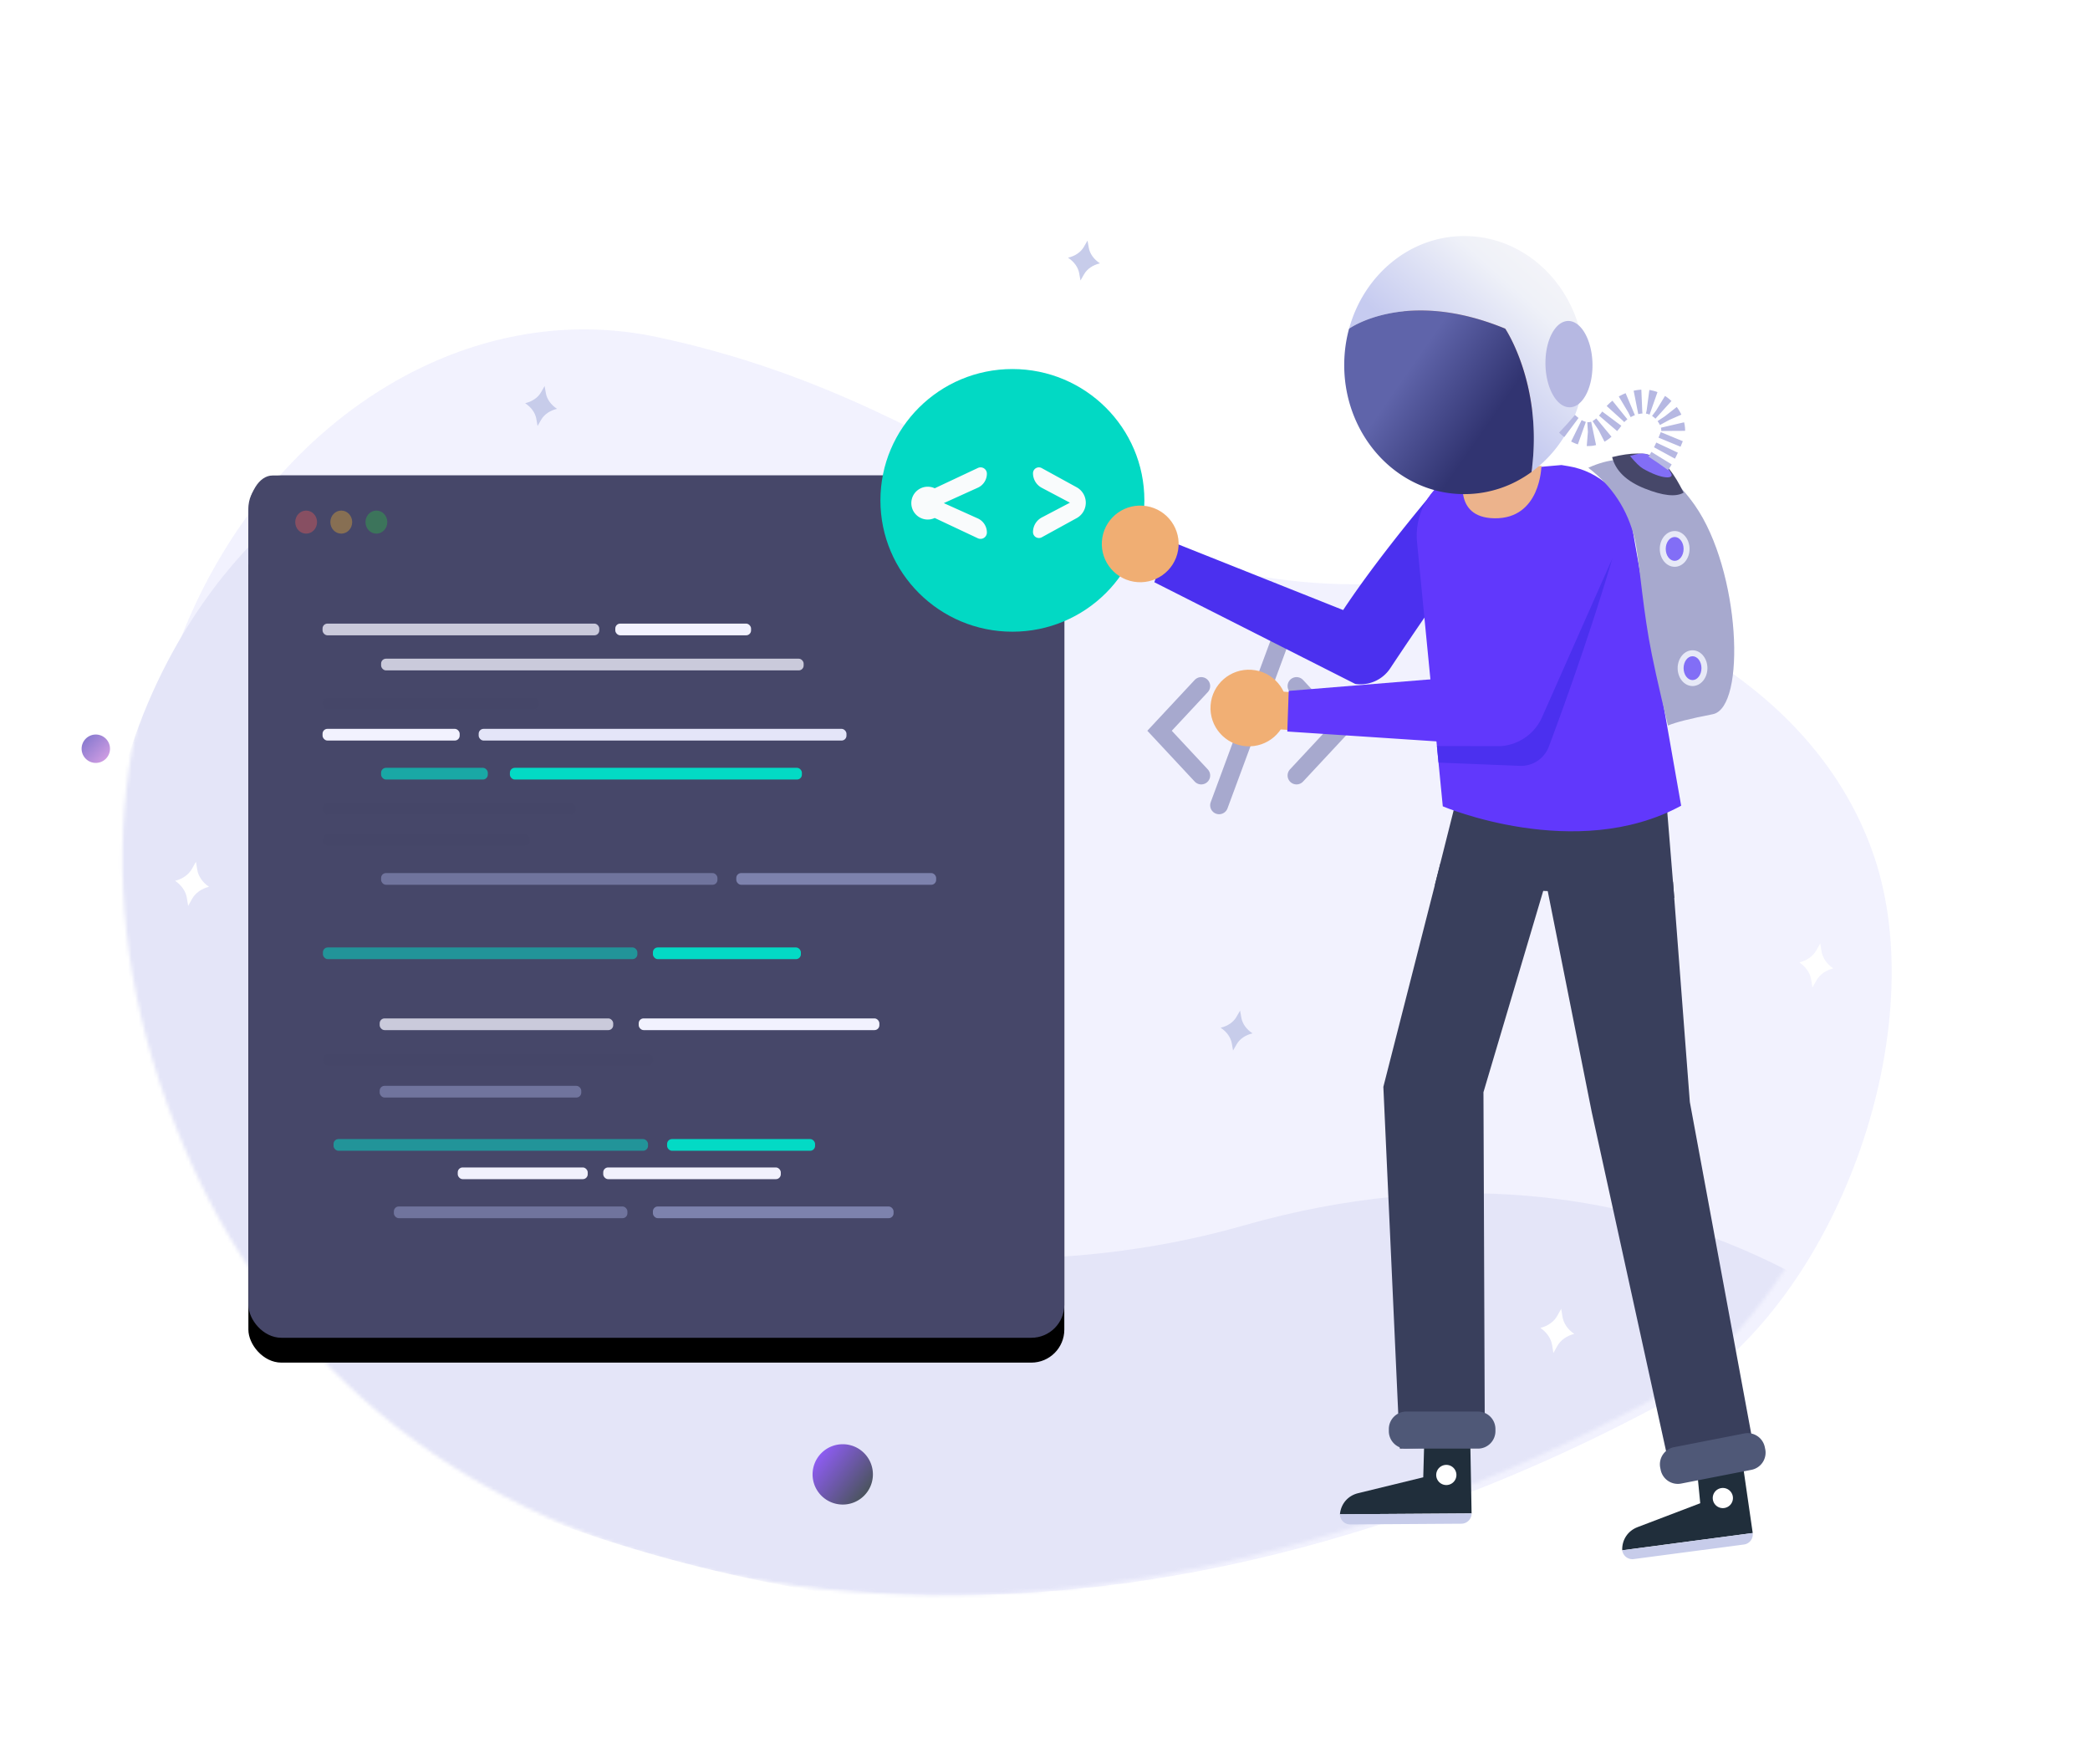 <svg xmlns="http://www.w3.org/2000/svg" xmlns:xlink="http://www.w3.org/1999/xlink" width="589" height="497" viewBox="0 0 589 497">
    <defs>
        <path id="a" d="M57.433 299.283c165.784 92.912 352.237 75.87 416.004-60.656C537.203 102.1 441.603-16.833 348.357 3 255.11 22.832 224.637 79.429 135.58 72 88.287 68.055 23.383 95.496 5.315 149.652c-15.956 47.824 8.989 120.788 52.118 149.631z"/>
        <rect id="d" width="229.943" height="243.001" rx="9.294"/>
        <filter id="c" width="125.2%" height="123.9%" x="-12.6%" y="-9.1%" filterUnits="objectBoundingBox">
            <feOffset dy="7" in="SourceAlpha" result="shadowOffsetOuter1"/>
            <feGaussianBlur in="shadowOffsetOuter1" result="shadowBlurOuter1" stdDeviation="8.5"/>
            <feColorMatrix in="shadowBlurOuter1" values="0 0 0 0 0 0 0 0 0 0 0 0 0 0 0 0 0 0 0.179 0"/>
        </filter>
        <linearGradient id="e" x1="0%" x2="102%" y1="0%" y2="101%">
            <stop offset="0%" stop-color="#3023AE"/>
            <stop offset="100%" stop-color="#C86DD7"/>
        </linearGradient>
        <linearGradient id="f" x1="0%" x2="85.346%" y1="19.03%" y2="84.959%">
            <stop offset="0%" stop-color="#935DFF"/>
            <stop offset="100%" stop-color="#4B545F"/>
        </linearGradient>
        <linearGradient id="g" x1="84.483%" x2="39.366%" y1="6.372%" y2="57.104%">
            <stop offset="0%" stop-color="#F5F5F9"/>
            <stop offset="30.912%" stop-color="#EFF1F8"/>
            <stop offset="100%" stop-color="#C6CBF0"/>
        </linearGradient>
        <linearGradient id="h" x1="10.677%" x2="50%" y1="70.469%" y2="100%">
            <stop offset="0%" stop-color="#5F64AA"/>
            <stop offset="100%" stop-color="#313471"/>
        </linearGradient>
    </defs>
    <g fill="none" fill-rule="evenodd">
        <path fill="#FFF" fill-rule="nonzero" d="M0 0h589v497H0z"/>
        <g transform="translate(39 92)">
            <mask id="b" fill="#fff">
                <use xlink:href="#a"/>
            </mask>
            <use fill="#F2F2FE" transform="matrix(-1 0 0 1 494.58 0)" xlink:href="#a"/>
            <path fill="#E4E5F8" d="M178.2 253.371c118.42 33.817 283.857-22.31 269.152-201.506 0 0 70.729 50.415 49.39 168.966-25.899 143.873-360.179 198.776-507.865 69.991 0 0 70.903-71.264 189.323-37.45z" mask="url(#b)" transform="matrix(-1 0 0 1 489.631 0)"/>
        </g>
        <g transform="translate(70 134)">
            <use fill="#000" filter="url(#c)" xlink:href="#d"/>
            <use fill="#464769" xlink:href="#d"/>
            <path fill="#464769" d="M6.795 0h215.844c3.753 0 6.795 4.923 6.795 10.996v14.08H0v-14.08C0 4.923 3.042 0 6.795 0z"/>
            <ellipse cx="16.277" cy="13.135" fill="#FF5F57" opacity=".348" rx="3.077" ry="3.249"/>
            <ellipse cx="26.177" cy="13.135" fill="#FFBC2D" opacity=".348" rx="3.077" ry="3.249"/>
            <ellipse cx="36.077" cy="13.135" fill="#29CA42" opacity=".348" rx="3.077" ry="3.249"/>
            <rect width="41.93" height="3.299" x="119" y="163" fill="#464769" rx="1.38"/>
            <rect width="56.81" height="3.299" x="37" y="172" fill="#7D82AD" opacity=".768" rx="1.38" transform="rotate(-180 65.405 173.65)"/>
            <rect width="88.625" height="3.299" x="21" y="133" fill="#03DAC5" opacity=".525" rx="1.38"/>
            <rect width="88.625" height="3.299" x="24" y="187" fill="#03DAC5" opacity=".525" rx="1.38"/>
            <rect width="41.703" height="3.299" x="114" y="133" fill="#03DAC5" rx="1.38" transform="rotate(-180 134.852 134.65)"/>
            <rect width="41.703" height="3.299" x="118" y="187" fill="#03DAC5" rx="1.38" transform="rotate(-180 138.852 188.65)"/>
            <rect width="58.454" height="3.299" x="20.9" y="101.055" fill="#464769" opacity=".768" rx="1.38"/>
            <rect width="71.425" height="3.299" x="84.7" y="101.055" fill="#464769" rx="1.38" transform="rotate(180 120.412 102.705)"/>
            <rect width="65.814" height="3.299" x="37" y="153" fill="#F2F2FE" opacity=".768" rx="1.38"/>
            <rect width="65.814" height="3.299" x="41" y="206" fill="#7D82AD" opacity=".768" rx="1.38"/>
            <rect width="50.047" height="3.299" x="97" y="142" fill="#464769" rx="1.38" transform="rotate(-180 122.023 143.65)"/>
            <rect width="50.047" height="3.299" x="100" y="195" fill="#F1F1FD" rx="1.38" transform="rotate(-180 125.023 196.65)"/>
            <rect width="36.632" height="3.299" x="55" y="142" fill="#464769" rx="1.38"/>
            <rect width="36.632" height="3.299" x="59" y="195" fill="#F1F1FD" rx="1.38"/>
            <rect width="93.082" height="3.299" x="21" y="163" fill="#464769" opacity=".768" rx="1.38"/>
            <rect width="67.824" height="3.299" x="110" y="153" fill="#F2F2FE" rx="1.38"/>
            <rect width="67.824" height="3.299" x="114" y="206" fill="#7D82AD" rx="1.38"/>
            <rect width="30.076" height="3.299" x="55" y="121.925" fill="#464769" rx="1.38"/>
            <rect width="53.505" height="3.299" x="90.2" y="121.925" fill="#464769" rx="1.38"/>
            <rect width="56.329" height="3.299" x="137.5" y="112.039" fill="#7D82AD" rx="1.38" transform="rotate(-180 165.664 113.689)"/>
            <rect width="71.372" height="3.299" x="20.9" y="92.268" fill="#464769" opacity=".768" rx="1.38" transform="rotate(-180 56.586 93.917)"/>
            <rect width="82.291" height="3.299" x="73.7" y="82.382" fill="#03DAC5" rx="1.38" transform="rotate(180 114.845 84.031)"/>
            <rect width="43.474" height="3.299" x="96.8" y="92.268" fill="#464769" rx="1.38"/>
            <rect width="30.076" height="3.299" x="37.4" y="82.382" fill="#03DAC5" opacity=".662" rx="1.38"/>
            <rect width="77.986" height="3.299" x="20.9" y="41.74" fill="#F2F2FE" opacity=".768" rx="1.38"/>
            <rect width="119.081" height="3.299" x="37.4" y="51.626" fill="#F2F2FE" opacity=".768" rx="1.38"/>
            <rect width="60.982" height="3.299" x="20.9" y="62.61" fill="#464769" opacity=".768" rx="1.38"/>
            <rect width="38.261" height="3.299" x="103.4" y="41.74" fill="#F2F2FE" rx="1.38"/>
            <rect width="81.318" height="3.299" x="86.9" y="62.61" fill="#464769" rx="1.38"/>
            <rect width="38.647" height="3.299" x="20.9" y="71.398" fill="#F2F2FE" rx="1.38"/>
            <rect width="103.652" height="3.299" x="64.9" y="71.398" fill="#E4E5F8" rx="1.38"/>
            <rect width="94.79" height="3.299" x="37.4" y="112.039" fill="#7D82AD" opacity=".768" rx="1.38" transform="rotate(180 84.795 113.689)"/>
        </g>
        <path fill="url(#e)" d="M8 107a4 4 0 0 1-4 4 4 4 0 0 1-4-4 4 4 0 0 1 4-4 4 4 0 0 1 4 4" opacity=".632" transform="translate(23 104)"/>
        <path fill="url(#f)" fill-rule="nonzero" d="M223 311.5c0 4.696-3.804 8.5-8.5 8.5a8.498 8.498 0 0 1-8.5-8.5c0-4.696 3.804-8.5 8.5-8.5s8.5 3.804 8.5 8.5" transform="translate(23 104)"/>
        <path fill="#02D9C4" d="M322.507 141.01c0 20.437-16.654 37.009-37.192 37.009-20.543 0-37.197-16.572-37.197-37.01 0-20.437 16.654-37.009 37.197-37.009 20.538 0 37.192 16.572 37.192 37.01"/>
        <path fill="#F9FBFC" d="M275.575 137.436l-9.592 4.35 9.567 4.307a4.363 4.363 0 0 1 2.572 3.978 1.79 1.79 0 0 1-2.552 1.62l-12.15-5.719a4.625 4.625 0 1 1 0-8.37l12.171-5.725a1.775 1.775 0 0 1 2.531 1.607 4.34 4.34 0 0 1-2.547 3.952zM293.57 131.912l9.852 5.407a4.96 4.96 0 0 1 0 8.696l-9.832 5.399a1.669 1.669 0 0 1-2.472-1.463c0-1.734.961-3.326 2.497-4.132l7.91-4.153-7.935-4.198a4.644 4.644 0 0 1-2.472-4.105 1.656 1.656 0 0 1 2.452-1.451z"/>
        <path fill-rule="nonzero" stroke="#A7A9CE" stroke-linecap="round" stroke-width="5.04" d="M338.53 193.336l-11.747 12.601 11.747 12.601M365.383 193.336l11.747 12.601-11.747 12.601M360.348 181.575l-16.783 45.364"/>
        <path fill="#393F5C" d="M409.972 227.141l-5.612 22.29 67.483 3.608-2.278-27.932z"/>
        <path fill="#393F5C" d="M437.702 241.652L418.066 307.8l.389 99.937-23.956.5-4.644-101.954 16.042-62.86z"/>
        <path fill="#393F5C" d="M471.483 248.493l4.743 62.068 18.96 102.44-23.703 4.857-22.909-104.495-12.922-64.87z"/>
        <path fill="#202E3B" d="M401.332 407.93l13.048-.085.341 18.648-37.103.245c.266-2.928 2.24-5.238 5.104-5.938l18.375-4.48.235-8.39z"/>
        <path fill="#C7CCEA" d="M414.72 426.493l-37.103.245a2.882 2.882 0 0 0 2.902 2.862l31.335-.204a2.886 2.886 0 0 0 2.867-2.903z"/>
        <path fill="#FFF" d="M410.445 415.642a2.844 2.844 0 0 1-2.826 2.86 2.844 2.844 0 0 1-2.868-2.819 2.844 2.844 0 0 1 2.827-2.86 2.844 2.844 0 0 1 2.867 2.82"/>
        <path fill="#202E3B" d="M478.344 415.274l12.936-1.707 2.67 18.46-36.78 4.86c-.102-2.939 1.569-5.476 4.324-6.523l17.665-6.734-.815-8.356z"/>
        <path fill="#C7CCEA" d="M493.95 432.026l-36.779 4.864a2.88 2.88 0 0 0 3.232 2.476l31.069-4.105a2.88 2.88 0 0 0 2.478-3.235z"/>
        <path fill="#FFF" d="M488.35 421.793a2.84 2.84 0 0 1-2.448 3.187 2.84 2.84 0 0 1-3.192-2.442 2.835 2.835 0 0 1 2.445-3.186 2.845 2.845 0 0 1 3.195 2.441"/>
        <path fill="#4B30EF" d="M381.915 192.73l-56.6-28.649 4.09-11.727 49.12 19.566c10.857-16.44 27.455-35.683 27.455-35.683l19.206 1.983c.86 4.843-3.369 4.88-33.397 50.124a10.082 10.082 0 0 1-9.874 4.387z"/>
        <path fill="#6138FC" d="M440.05 131.054l1.98.326c8.705 1.429 15.715 7.9 17.809 16.45l13.945 79.23c-29.657 16.124-67.18.173-67.18.173L399.4 153.34c-1.016-8.148 3.25-16.038 10.628-19.67l30.021-2.616z"/>
        <path fill="#ECB38C" d="M412.66 133.511l21.741-2.247s-.154 15.015-13.27 14.795c-11.987-.196-8.47-12.548-8.47-12.548"/>
        <path fill="#F0AE73" d="M332.009 155.082c-1 5.88-6.588 9.842-12.48 8.846-5.898-.997-9.867-6.57-8.868-12.455 1-5.876 6.588-9.835 12.48-8.839 5.898.993 9.867 6.568 8.868 12.448"/>
        <path fill="#F1BD9A" d="M413.638 124.368c-11.343-.782-19.905-10.59-19.117-21.902l1.763-25.467 41.078 2.833-1.766 25.467c-.784 11.311-10.617 19.848-21.958 19.069"/>
        <path fill="#F1BD9A" d="M443.023 100.118c-.246 3.554-3.335 6.237-6.898 5.993a6.457 6.457 0 0 1-6.007-6.884c.245-3.554 3.33-6.237 6.897-5.992 3.567.244 6.253 3.329 6.008 6.883"/>
        <path fill="#F1AF74" d="M362.76 200.276c-.412 5.948-5.58 10.437-11.547 10.026-5.964-.412-10.464-5.564-10.052-11.516.413-5.952 5.585-10.438 11.548-10.03 5.964.412 10.464 5.571 10.052 11.52"/>
        <path fill="#F1AF74" d="M369.317 206.137l-11.231-.778c-2.936-.201-5.172-2.759-4.968-5.687.205-2.928 2.772-5.156 5.704-4.952l11.235.772c2.932.204 5.166 2.765 4.964 5.69-.204 2.925-2.772 5.156-5.704 4.955"/>
        <path fill="#6138FC" d="M362.787 206.15l.397-11.443 55.522-4.532 19.076-45.138c2.309-5.047 8.282-7.27 13.339-4.968 5.056 2.302 7.29 8.257 4.981 13.304l-21.77 51.021a10.067 10.067 0 0 1-9.172 5.877l-62.373-4.121z"/>
        <path fill="#4F5877" d="M396.333 408.24h20.173a4.934 4.934 0 0 0 4.935-4.935v-.579a4.934 4.934 0 0 0-4.935-4.934h-20.173a4.934 4.934 0 0 0-4.934 4.934v.58a4.934 4.934 0 0 0 4.934 4.934zM471.779 407.834l19.795-3.868a4.934 4.934 0 0 1 5.789 3.892l.117.566a4.934 4.934 0 0 1-3.895 5.793l-19.792 3.866a4.934 4.934 0 0 1-5.79-3.89l-.12-.57a4.934 4.934 0 0 1 3.89-5.793h.005z"/>
        <path fill="#FFF" d="M398.525 106.196l17.723.843s-1.043 6.768-10.587 5.731c-7.531-.82-7.136-6.574-7.136-6.574"/>
        <path fill="#4B30EF" d="M404.951 210.24l17.911.033a13.795 13.795 0 0 0 11.61-7.917l19.918-44.974c-7.719 26.235-17.873 52.946-17.873 52.946a8.374 8.374 0 0 1-8.176 5.5l-22.936-.923-.454-4.666z"/>
        <path fill="#FFF" d="M493.224 34.455l-1.68-4.802-1.678 4.802c-1.419 4.047-4.784 7.462-9.339 9.482 4.555 2.017 7.92 5.435 9.339 9.482l1.677 4.798 1.681-4.798c1.419-4.047 4.78-7.465 9.336-9.482-4.555-2.02-7.917-5.435-9.336-9.482"/>
        <path fill="url(#g)" d="M102.15 37.583c-7.693 0-14.77 2.747-20.443 7.392-5.686 4.645-9.955 11.175-12.015 18.71 0 0 15.987-11.548 44.004 0 0 0 4.816 7.134 6.996 19.128 1.097 5.982 1.54 13.173.403 21.256 6.661-4.847 11.625-12.182 13.752-20.767a38.961 38.961 0 0 0 1.124-9.348c0-20.091-15.13-36.371-33.82-36.371" transform="translate(310.507 28.94)"/>
        <path fill="#B6B8E2" d="M441.932 90.454c3.655-.041 6.725 5.358 6.858 12.072a21.85 21.85 0 0 1-.314 4.135c-.833 4.696-3.216 8.078-6.079 8.116-2.863.046-5.361-3.248-6.38-7.893a21.132 21.132 0 0 1-.479-4.169c-.126-6.724 2.73-12.21 6.394-12.26"/>
        <path fill="url(#h)" d="M121.098 104.075a33.606 33.606 0 0 1-5.392 3.205 31.803 31.803 0 0 1-16.531 2.89 30.867 30.867 0 0 1-5.365-.973c-4.775-1.298-9.141-3.691-12.863-6.907C73.25 95.616 68.32 85.399 68.32 73.947c0-3.57.478-7.011 1.365-10.263h.009s15.983-11.554 44.003 0c0 0 4.808 7.14 6.99 19.135 1.105 5.981 1.54 13.16.41 21.256" transform="translate(310.507 28.94)"/>
        <g fill-rule="nonzero" transform="translate(440.904 112.688)">
            <path fill="#A7A9CE" d="M6.713 19.132c11.41-5.205 21.409-1.69 29.998 10.54C49.596 48.02 51.288 86.746 41.78 88.586c-6.34 1.227-10.546 2.293-12.621 3.197-2.698-11.153-4.496-19.323-5.395-24.511-2.012-11.618-2.82-23.239-3.986-28.117-1.944-8.146-6.3-14.82-13.065-20.022z"/>
            <ellipse cx="31.048" cy="42.004" fill="#E7E9F7" rx="4.196" ry="5.04"/>
            <path fill="#464769" d="M13.426 16.127c.967 3.85 4.028 6.803 9.185 8.857 5.156 2.054 8.808 2.441 10.954 1.162-2.593-5.339-5.236-8.678-7.931-10.02-2.695-1.34-6.764-1.34-12.208 0z"/>
            <path fill="#826EF6" d="M18.46 15.803c1.562 1.877 2.789 3.072 3.68 3.585 5.322 3.062 8.85 2.952 7.92 1.343-1.336-2.312-1.336-3.202-6.869-5.424-.9-.36-2.476-.196-4.73.496z"/>
            <ellipse cx="36.083" cy="75.607" fill="#E7E9F7" rx="4.196" ry="5.04"/>
            <ellipse cx="31.048" cy="42.004" fill="#826EF6" rx="2.517" ry="3.36"/>
            <ellipse cx="36.083" cy="75.607" fill="#826EF6" rx="2.517" ry="3.36"/>
            <path stroke="#B6B8E2" stroke-dasharray="1.68" stroke-width="6.72" d="M26.44 17.84c1.337-1.882 2.653-4.491 3.947-7.828 1.1-2.836-1.522-7.967-6.004-9.274-3.43-1-8.409.77-10.897 4.337C9.66 10.562 5.415 11.132.75 6.785"/>
        </g>
        <path fill="#C7CCEA" d="M153.835 110.805l-.353-2.012-1.02 1.77c-.858 1.493-2.47 2.597-4.47 3.064 1.72 1.123 2.857 2.711 3.153 4.409l.353 2.012 1.02-1.77c.86-1.494 2.47-2.597 4.47-3.065-1.72-1.123-2.856-2.711-3.153-4.408M306.835 69.805l-.353-2.012-1.02 1.77c-.858 1.493-2.47 2.597-4.47 3.064 1.72 1.123 2.857 2.711 3.153 4.409l.353 2.012 1.02-1.77c.86-1.494 2.47-2.597 4.47-3.065-1.72-1.123-2.856-2.711-3.153-4.408M349.835 286.805l-.353-2.012-1.02 1.77c-.858 1.493-2.47 2.597-4.47 3.064 1.72 1.123 2.857 2.711 3.153 4.409l.353 2.012 1.02-1.77c.86-1.494 2.47-2.597 4.47-3.065-1.72-1.123-2.856-2.711-3.153-4.408"/>
        <path fill="#FFF" d="M440.334 371.062l-.362-2.22-1.096 1.963c-.925 1.655-2.646 2.887-4.778 3.418 1.822 1.227 3.017 2.974 3.32 4.848l.36 2.22 1.098-1.963c.926-1.657 2.646-2.89 4.779-3.42-1.823-1.228-3.018-2.975-3.321-4.846M513.334 268.062l-.362-2.22-1.096 1.963c-.925 1.655-2.646 2.887-4.778 3.418 1.822 1.227 3.017 2.974 3.32 4.848l.36 2.22 1.098-1.963c.926-1.657 2.646-2.89 4.779-3.42-1.823-1.228-3.018-2.975-3.321-4.846M55.582 245.062l-.362-2.22-1.096 1.963c-.925 1.655-2.646 2.887-4.778 3.418 1.822 1.227 3.018 2.974 3.32 4.848l.36 2.22 1.098-1.963c.926-1.657 2.646-2.89 4.779-3.42-1.823-1.228-3.018-2.975-3.321-4.846"/>
    </g>
</svg>
